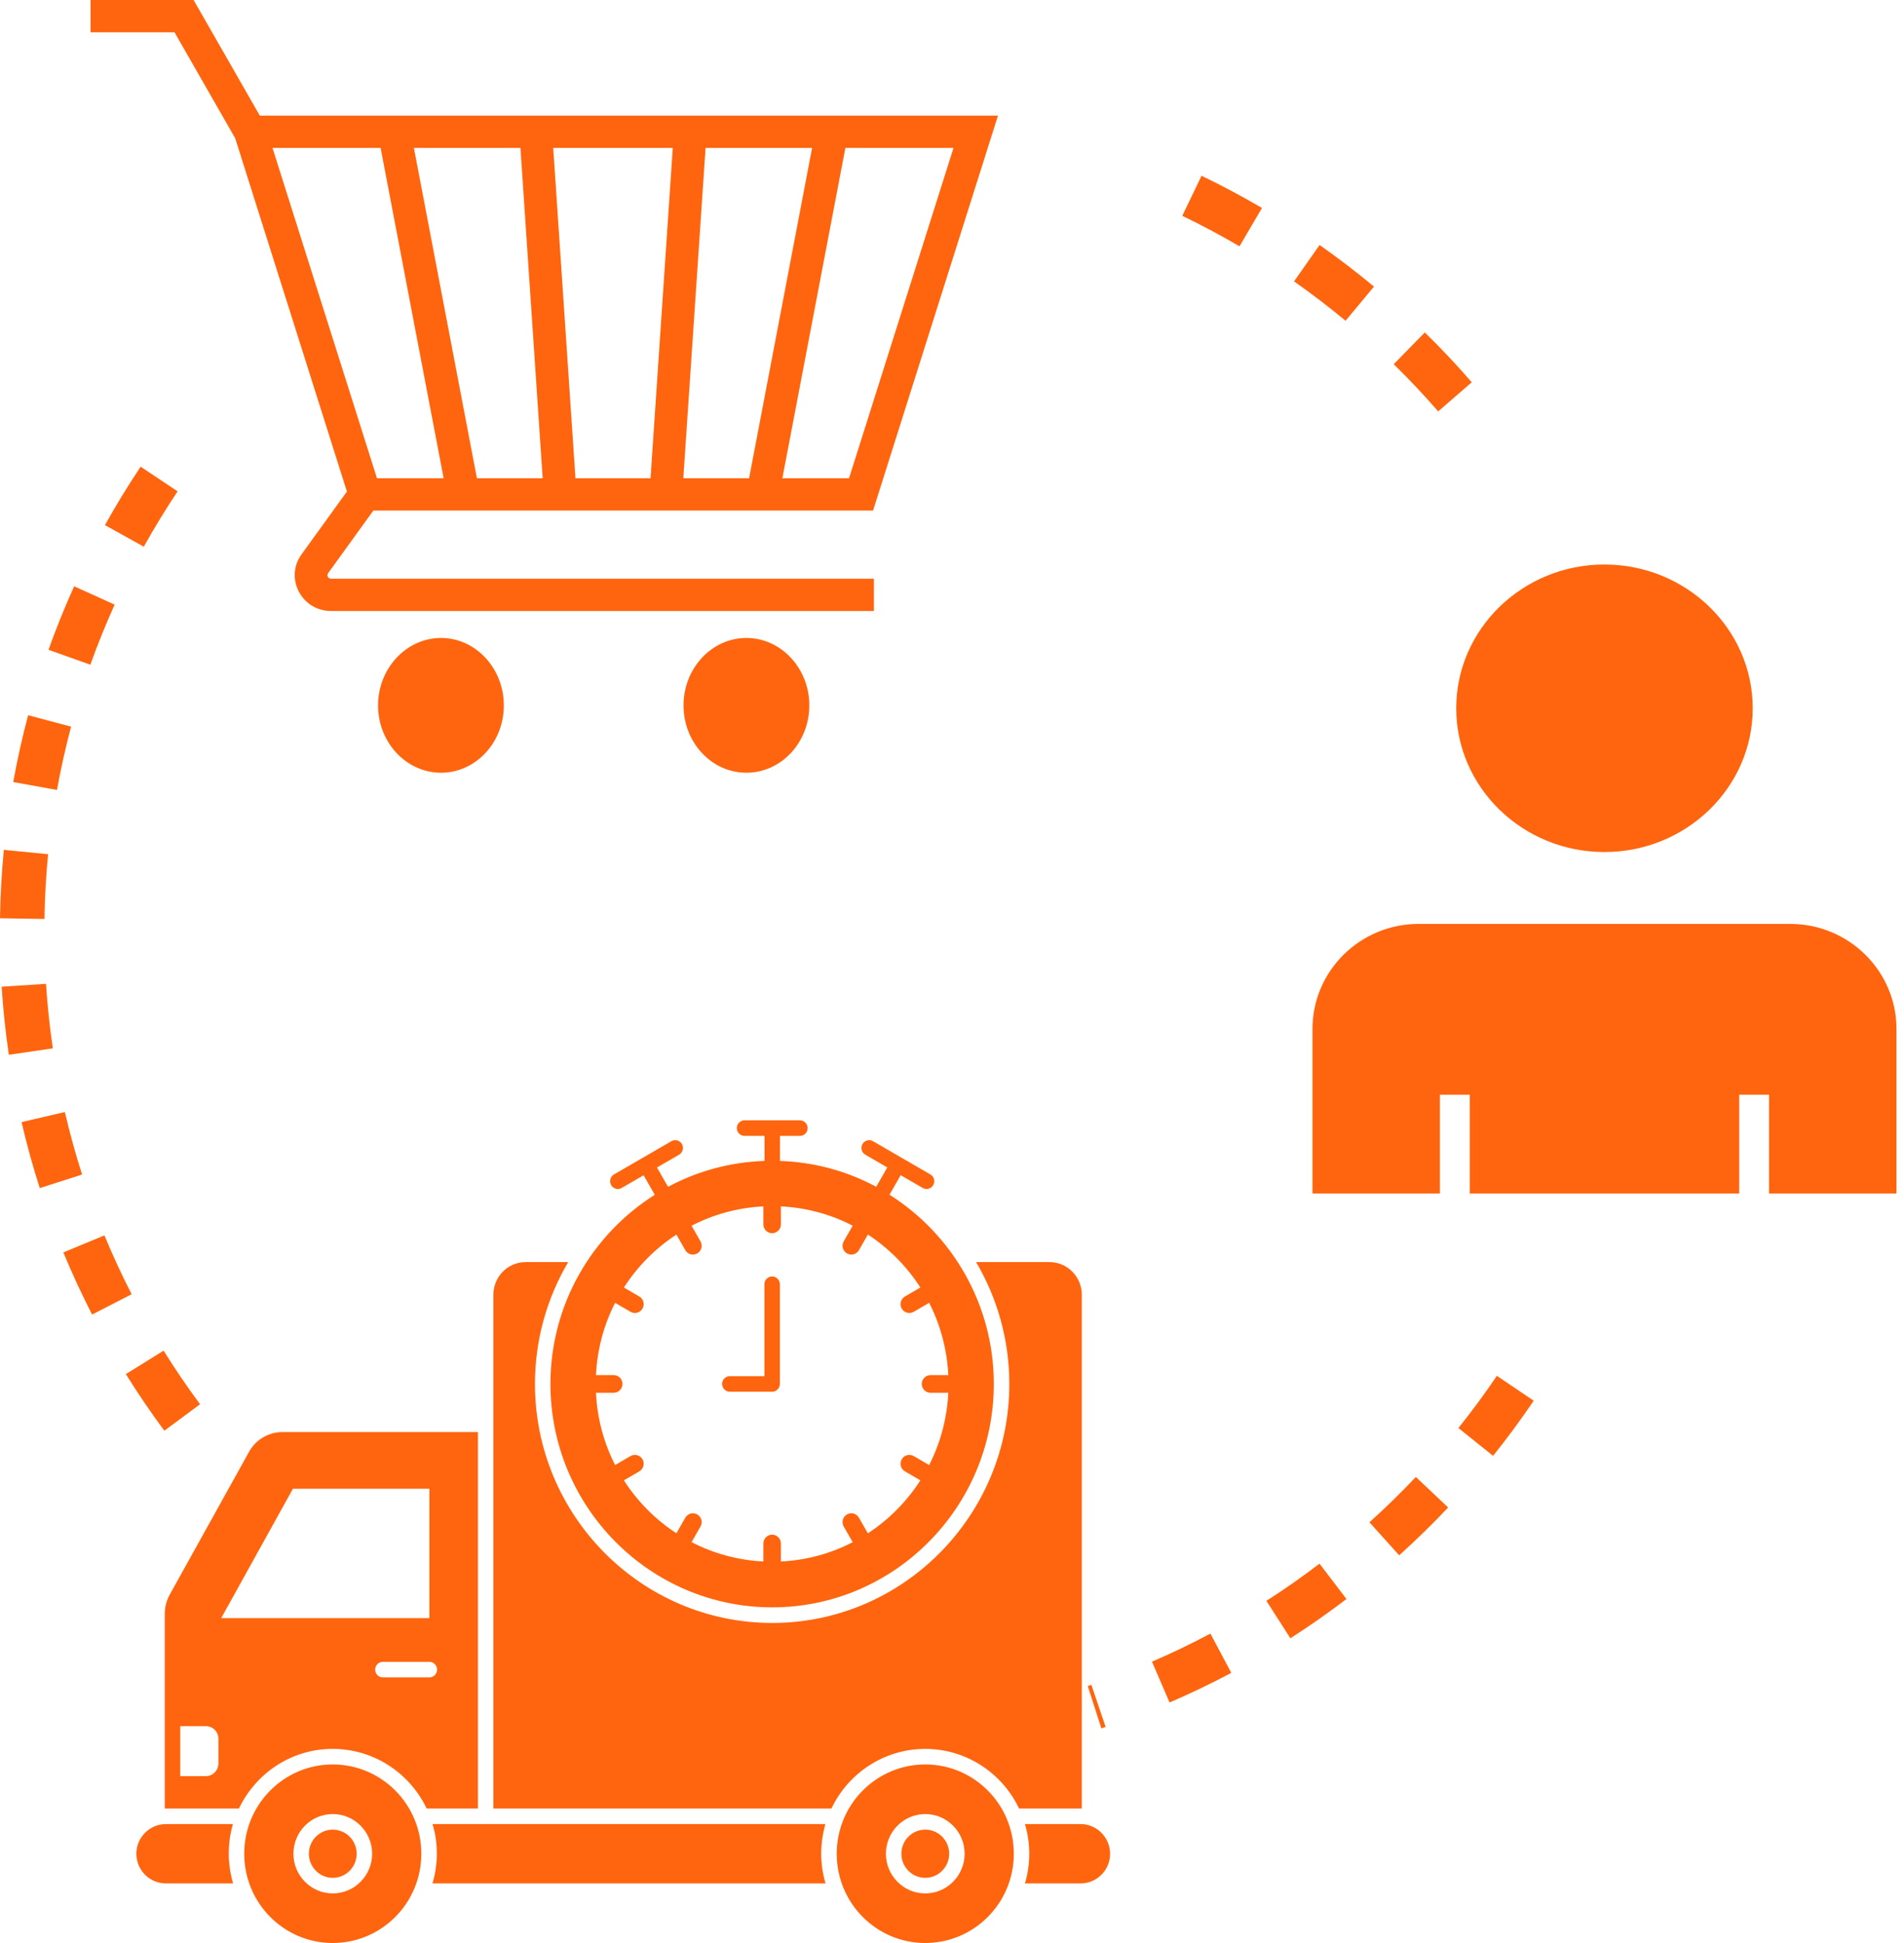 <svg width="196" height="200" viewBox="0 0 196 200" fill="none" xmlns="http://www.w3.org/2000/svg">
<path d="M165.159 87.703C173.59 87.703 180.427 81.061 180.427 72.905C180.427 64.749 173.59 58.107 165.159 58.107C156.744 58.107 149.906 64.749 149.906 72.905C149.906 81.061 156.744 87.703 165.159 87.703Z" fill="#FF650E"/>
<path d="M184.298 95.102H146.036C140.004 95.102 135.108 99.947 135.108 105.915V122.849H148.226V112.688H151.296V122.849H179.036V112.688H182.106V122.849H195.226V105.915C195.226 99.947 190.314 95.102 184.298 95.102Z" fill="#FF650E"/>
<path d="M24.209 14.226L35.712 50.598L31.038 57.066C29.276 59.505 31.045 62.892 34.078 62.892H89.963V59.569H34.078C33.776 59.569 33.604 59.239 33.779 58.996L38.435 52.552C66.332 52.552 59.95 52.552 89.876 52.552L102.733 11.901C103.122 11.901 37.786 11.901 26.745 11.901L19.928 0H9.321V3.323H17.964L24.209 14.226ZM98.155 15.224L87.4 49.229H80.537L87.025 15.224H98.155ZM72.632 15.224H83.599L77.112 49.229H70.341L72.632 15.224ZM69.257 15.224L66.968 49.229H59.239L56.949 15.224H69.257ZM53.575 15.224L55.865 49.229H49.094L42.607 15.224H53.575ZM39.181 15.224L45.669 49.229H38.806L28.051 15.224H39.181Z" fill="#FF650E"/>
<path d="M51.866 72.612C51.866 68.791 48.967 65.667 45.4 65.667C41.833 65.667 38.917 68.791 38.917 72.612C38.917 76.434 41.833 79.54 45.4 79.54C48.967 79.54 51.866 76.434 51.866 72.612Z" fill="#FF650E"/>
<path d="M70.363 72.612C70.363 76.434 73.263 79.54 76.829 79.54C80.413 79.54 83.312 76.434 83.312 72.612C83.312 68.791 80.413 65.667 76.829 65.667C73.263 65.667 70.363 68.791 70.363 72.612Z" fill="#FF650E"/>
<path d="M105.953 190.803C105.953 191.861 105.794 192.902 105.508 193.864H111.251C112.906 193.864 114.274 192.501 114.274 190.819C114.274 189.136 112.906 187.758 111.251 187.758H105.508C105.794 188.72 105.953 189.745 105.953 190.803Z" fill="#FF650E"/>
<path d="M44.967 190.803C44.967 191.861 44.808 192.902 44.521 193.864H84.983C84.696 192.902 84.537 191.861 84.537 190.803C84.537 189.745 84.696 188.72 84.967 187.758H44.521C44.824 188.72 44.967 189.745 44.967 190.803Z" fill="#FF650E"/>
<path d="M14.036 190.803C14.036 192.501 15.405 193.864 17.075 193.864H23.996C23.71 192.902 23.551 191.861 23.551 190.803C23.551 189.745 23.694 188.72 23.98 187.758H17.075C15.405 187.758 14.036 189.136 14.036 190.803Z" fill="#FF650E"/>
<path d="M95.245 188.329C96.605 188.329 97.709 189.441 97.709 190.81C97.709 192.178 96.605 193.291 95.245 193.291C93.89 193.291 92.788 192.178 92.788 190.81C92.788 189.441 93.89 188.329 95.245 188.329Z" fill="#FF650E"/>
<path d="M95.239 181.62C100.282 181.62 104.364 185.731 104.364 190.81C104.364 195.889 100.282 200 95.239 200C90.217 200 86.134 195.889 86.134 190.81C86.134 185.731 90.217 181.62 95.239 181.62ZM95.245 194.894C97.481 194.894 99.3 193.062 99.3 190.81C99.3 188.558 97.481 186.726 95.245 186.726C93.014 186.726 91.197 188.558 91.197 190.81C91.197 193.062 93.014 194.894 95.245 194.894Z" fill="#FF650E"/>
<path d="M34.252 188.329C35.612 188.329 36.717 189.441 36.717 190.81C36.717 192.178 35.612 193.291 34.252 193.291C32.898 193.291 31.796 192.178 31.796 190.81C31.796 189.441 32.898 188.329 34.252 188.329Z" fill="#FF650E"/>
<path d="M34.247 181.62C39.289 181.62 43.371 185.731 43.371 190.81C43.371 195.889 39.289 200 34.247 200C29.224 200 25.142 195.889 25.142 190.81C25.142 185.731 29.224 181.62 34.247 181.62ZM34.252 194.894C36.488 194.894 38.308 193.062 38.308 190.81C38.308 188.558 36.488 186.726 34.252 186.726C32.021 186.726 30.205 188.558 30.205 190.81C30.205 193.062 32.021 194.894 34.252 194.894Z" fill="#FF650E"/>
<path d="M17.457 164.17L25.635 149.444C26.319 148.194 27.64 147.409 29.056 147.409H49.199V186.156H43.917C42.198 182.534 38.507 180.018 34.243 180.018C29.995 180.018 26.319 182.534 24.601 186.156H16.964V166.093C16.964 165.42 17.139 164.763 17.457 164.17ZM39.414 172.66H44.197C44.636 172.66 44.992 172.301 44.992 171.858C44.992 171.416 44.636 171.057 44.197 171.057H39.414C38.974 171.057 38.619 171.416 38.619 171.858C38.619 172.301 38.974 172.66 39.414 172.66ZM44.203 166.558V153.241H30.154L22.771 166.558H44.203ZM18.555 182.823H21.196C21.912 182.823 22.485 182.23 22.485 181.509V178.977C22.485 178.256 21.912 177.679 21.196 177.679H18.555V182.823V182.823Z" fill="#FF650E"/>
<path d="M54.116 129.91H58.491C56.327 133.58 55.07 137.874 55.07 142.457C55.07 156.014 66.033 167.055 79.493 167.055C92.954 167.055 103.901 156.014 103.901 142.457C103.901 137.874 102.644 133.58 100.48 129.91H108.037C109.867 129.91 111.363 131.416 111.363 133.275V186.156H104.903C103.185 182.534 99.493 180.018 95.245 180.018C90.997 180.018 87.306 182.534 85.587 186.156H50.79V133.275C50.79 131.416 52.27 129.91 54.116 129.91Z" fill="#FF650E"/>
<path d="M75.13 141.651H78.688V132.192C78.688 131.749 79.044 131.39 79.483 131.39C79.923 131.39 80.279 131.749 80.279 132.192V142.453C80.279 142.895 79.923 143.254 79.483 143.254H75.13C74.69 143.254 74.334 142.895 74.334 142.453C74.334 142.01 74.69 141.651 75.13 141.651Z" fill="#FF650E"/>
<path d="M95.38 122.385C95.245 122.385 95.108 122.351 94.984 122.279L92.718 120.966L91.566 122.976C98.002 127.046 102.304 134.244 102.304 142.453C102.304 155.133 92.072 165.449 79.496 165.449C66.905 165.449 56.663 155.133 56.663 142.453C56.663 134.247 60.965 127.052 67.404 122.982L66.252 120.973L63.998 122.279C63.874 122.351 63.737 122.385 63.602 122.385C63.327 122.385 63.06 122.241 62.912 121.983C62.693 121.6 62.825 121.11 63.206 120.889L69.113 117.467C69.491 117.248 69.98 117.378 70.2 117.762C70.419 118.147 70.287 118.636 69.906 118.857L67.63 120.175L68.771 122.163C71.749 120.56 75.123 119.622 78.7 119.497V116.921H76.648C76.208 116.921 75.852 116.562 75.852 116.119C75.852 115.676 76.208 115.318 76.648 115.318H82.342C82.782 115.318 83.138 115.676 83.138 116.119C83.138 116.562 82.782 116.921 82.342 116.921H80.291V119.497C83.86 119.622 87.226 120.558 90.199 122.158L91.34 120.168L89.076 118.857C88.696 118.636 88.564 118.147 88.783 117.762C89.004 117.378 89.491 117.248 89.869 117.467L95.776 120.889C96.157 121.11 96.289 121.6 96.07 121.983C95.922 122.241 95.655 122.385 95.38 122.385ZM64.224 132.529L65.812 133.452C66.243 133.703 66.391 134.26 66.141 134.695C65.899 135.119 65.354 135.285 64.907 135.028L63.32 134.105C62.17 136.356 61.479 138.874 61.348 141.543H63.175C63.674 141.543 64.078 141.95 64.078 142.453C64.078 142.955 63.673 143.363 63.175 143.363H61.348C61.479 146.031 62.17 148.549 63.32 150.8L64.907 149.876C65.342 149.625 65.894 149.775 66.141 150.21C66.391 150.645 66.243 151.201 65.812 151.452L64.224 152.376C65.624 154.554 67.467 156.412 69.629 157.824L70.547 156.221C70.795 155.787 71.345 155.636 71.781 155.888C72.213 156.139 72.361 156.695 72.111 157.13L71.191 158.735C73.427 159.897 75.929 160.594 78.581 160.728V158.877C78.581 158.374 78.985 157.967 79.483 157.967C79.982 157.967 80.386 158.374 80.386 158.877V160.729C83.038 160.598 85.541 159.901 87.778 158.74L86.855 157.131C86.604 156.696 86.752 156.14 87.184 155.888C87.621 155.636 88.171 155.787 88.418 156.22L89.34 157.829C91.502 156.416 93.345 154.557 94.745 152.377L93.154 151.452C92.722 151.201 92.574 150.645 92.824 150.21C93.071 149.775 93.623 149.623 94.058 149.876L95.649 150.801C96.798 148.55 97.488 146.031 97.619 143.363H95.79C95.292 143.363 94.888 142.955 94.888 142.453C94.888 141.95 95.292 141.543 95.79 141.543H97.619C97.488 138.873 96.798 136.354 95.649 134.103L94.058 135.028C93.619 135.283 93.069 135.123 92.824 134.695C92.574 134.26 92.722 133.703 93.154 133.452L94.745 132.527C93.345 130.347 91.502 128.489 89.34 127.076L88.418 128.684C88.175 129.108 87.629 129.272 87.184 129.016C86.752 128.764 86.604 128.208 86.855 127.773L87.777 126.165C85.541 125.004 83.038 124.307 80.386 124.176V126.028C80.386 126.531 79.982 126.938 79.483 126.938C78.985 126.938 78.581 126.531 78.581 126.028V124.177C75.929 124.311 73.427 125.008 71.191 126.17L72.111 127.774C72.361 128.209 72.213 128.765 71.781 129.016C71.334 129.273 70.789 129.107 70.547 128.683L69.629 127.081C67.467 128.493 65.625 130.351 64.224 132.529Z" fill="#FF650E"/>
<path d="M4.736 101.269L0.17 101.564C0.322 103.905 0.57 106.263 0.91 108.574L5.437 107.908C5.115 105.721 4.879 103.486 4.736 101.269Z" fill="#FF650E"/>
<path d="M20.594 144.543C19.274 142.764 18.012 140.906 16.841 139.025L12.956 141.44C14.192 143.428 15.525 145.389 16.919 147.269L20.594 144.543Z" fill="#FF650E"/>
<path d="M4.951 87.925L0.398 87.481C0.171 89.8 0.038 92.167 0 94.517L4.576 94.591C4.611 92.363 4.737 90.12 4.951 87.925Z" fill="#FF650E"/>
<path d="M9.482 135.309L13.553 133.218C12.54 131.25 11.598 129.212 10.749 127.162L6.521 128.914C7.417 131.078 8.414 133.229 9.482 135.309Z" fill="#FF650E"/>
<path d="M8.451 120.898C7.776 118.792 7.179 116.628 6.678 114.465L2.221 115.5C2.75 117.784 3.38 120.07 4.094 122.294L8.451 120.898Z" fill="#FF650E"/>
<path d="M11.802 62.237L7.633 60.349C6.669 62.478 5.781 64.677 4.992 66.886L9.302 68.423C10.048 66.333 10.889 64.251 11.802 62.237Z" fill="#FF650E"/>
<path d="M18.281 50.577L14.476 48.036C13.176 49.983 11.941 52.008 10.804 54.052L14.804 56.275C15.879 54.339 17.05 52.421 18.281 50.577Z" fill="#FF650E"/>
<path d="M1.362 80.499L5.864 81.312C6.259 79.127 6.748 76.934 7.319 74.797L2.897 73.617C2.295 75.876 1.778 78.191 1.362 80.499Z" fill="#FF650E"/>
<path d="M130.365 164.781L132.834 168.633C134.798 167.374 136.741 166.014 138.607 164.59L135.832 160.952C134.064 162.301 132.225 163.589 130.365 164.781Z" fill="#FF650E"/>
<path d="M118.587 171.039L120.396 175.242C122.545 174.318 124.683 173.291 126.75 172.193L124.603 168.151C122.645 169.192 120.621 170.163 118.587 171.039Z" fill="#FF650E"/>
<path d="M111.973 173.549L113.376 177.904L113.815 177.759L112.347 173.424L111.973 173.549Z" fill="#FF650E"/>
<path d="M150.13 146.992L153.7 149.854C155.165 148.027 156.571 146.117 157.881 144.18L154.089 141.618C152.849 143.453 151.518 145.262 150.13 146.992Z" fill="#FF650E"/>
<path d="M140.972 156.693L144.033 160.093C145.769 158.531 147.466 156.874 149.075 155.17L145.748 152.029C144.223 153.643 142.617 155.213 140.972 156.693Z" fill="#FF650E"/>
<path d="M141.439 29.499C139.639 28.002 137.754 26.562 135.84 25.218L133.211 28.963C135.024 30.236 136.809 31.6 138.515 33.018L141.439 29.499Z" fill="#FF650E"/>
<path d="M129.91 21.407C127.887 20.22 125.794 19.105 123.689 18.092L121.705 22.216C123.698 23.175 125.68 24.231 127.596 25.354L129.91 21.407Z" fill="#FF650E"/>
<path d="M151.505 39.348C149.974 37.582 148.347 35.856 146.672 34.218L143.472 37.488C145.059 39.04 146.599 40.675 148.049 42.347L151.505 39.348Z" fill="#FF650E"/>
</svg>

